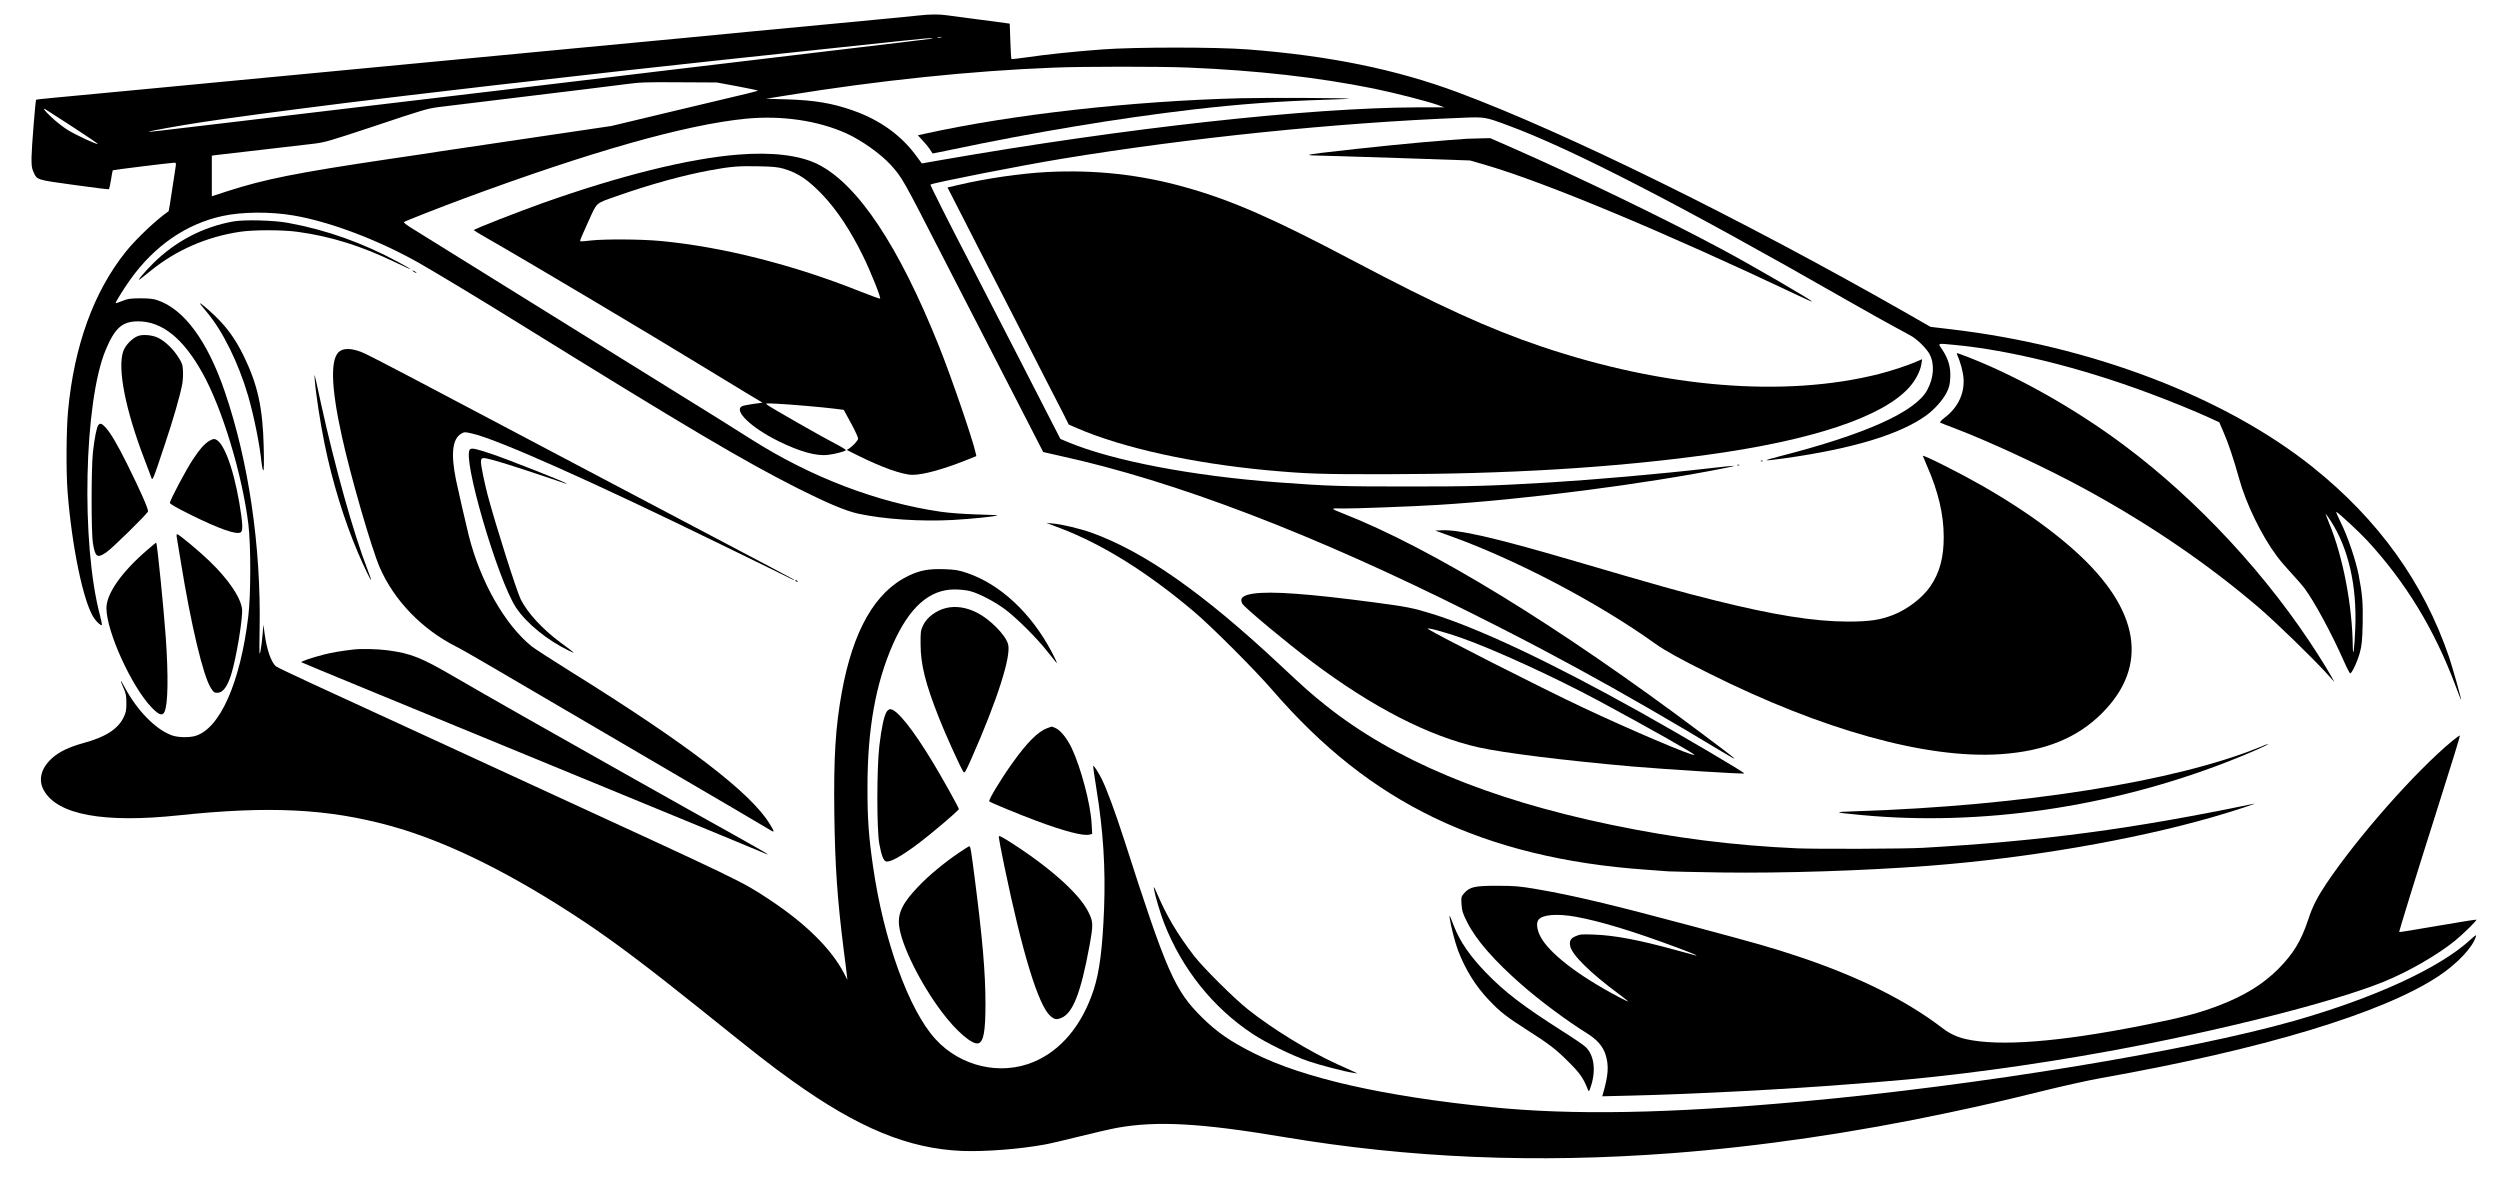 <?xml version="1.0" standalone="no"?>
<!DOCTYPE svg PUBLIC "-//W3C//DTD SVG 20010904//EN"
 "http://www.w3.org/TR/2001/REC-SVG-20010904/DTD/svg10.dtd">
<svg version="1.0" xmlns="http://www.w3.org/2000/svg"
 width="2443pt" height="1174pt" viewBox="0 0 2443 1174"
 preserveAspectRatio="xMidYMid meet">

<g transform="translate(0,1174) scale(0.1,-0.1)"
fill="#000000" stroke="none">
<path d="M8980 11589 c-41 -5 -433 -43 -870 -84 -750 -71 -902 -85 -1415 -135
-115 -11 -568 -54 -1005 -95 -437 -41 -887 -84 -1000 -95 -113 -11 -421 -40
-685 -65 -587 -55 -947 -90 -1210 -115 -110 -11 -371 -36 -580 -55 -209 -20
-497 -47 -640 -61 -143 -13 -352 -33 -465 -44 -577 -54 -755 -71 -757 -74 -7
-6 -44 -472 -45 -561 -1 -81 2 -109 19 -145 35 -79 26 -76 396 -127 185 -26
339 -45 342 -42 3 4 12 46 20 94 7 48 15 89 17 91 5 4 569 74 600 74 19 0 20
-4 14 -42 -4 -24 -20 -130 -36 -236 -16 -107 -30 -195 -32 -196 -115 -78 -318
-269 -419 -396 -313 -391 -504 -917 -564 -1554 -17 -185 -20 -589 -5 -787 42
-543 155 -1084 258 -1238 28 -41 69 -77 78 -69 2 3 -7 47 -20 99 -185 700
-155 2080 56 2588 91 218 163 281 319 281 234 -1 440 -167 628 -506 193 -345
387 -987 448 -1475 25 -204 25 -693 -1 -904 -78 -648 -278 -1097 -519 -1167
-61 -17 -164 -15 -224 5 -158 55 -342 241 -465 472 -44 83 -49 79 -11 -8 23
-51 28 -77 28 -147 0 -73 -4 -93 -28 -142 -56 -113 -177 -191 -389 -248 -144
-40 -242 -87 -311 -150 -108 -99 -136 -214 -77 -316 135 -237 587 -319 1320
-241 881 93 1453 65 2064 -103 556 -153 1193 -469 1901 -941 296 -198 616
-439 1140 -859 551 -443 671 -537 885 -690 646 -463 1138 -666 1665 -687 222
-8 563 18 805 63 47 8 200 44 340 79 140 35 305 73 366 84 389 70 818 46 1624
-89 1237 -208 2470 -259 3795 -159 865 65 1797 202 2725 400 355 76 508 111
885 204 209 52 472 110 585 130 1579 280 2753 634 3299 996 183 121 335 282
366 389 6 19 -5 12 -58 -36 -299 -274 -934 -566 -1716 -789 -1041 -296 -3106
-635 -4816 -789 -1293 -118 -2243 -135 -3030 -55 -1055 106 -1835 283 -2320
526 -229 114 -361 205 -507 349 -269 265 -347 442 -763 1739 -89 276 -172 499
-220 595 -34 66 -76 132 -82 126 -3 -2 12 -103 31 -224 67 -408 90 -776 75
-1170 -15 -389 -45 -619 -101 -792 -114 -349 -320 -596 -590 -708 -323 -134
-712 -44 -956 223 -261 285 -507 966 -611 1690 -42 289 -55 469 -54 775 0 564
79 1008 248 1393 160 362 356 537 603 537 48 0 115 -7 147 -15 89 -22 248
-105 350 -182 113 -85 306 -277 409 -408 44 -55 83 -104 88 -110 15 -17 -3 25
-45 105 -201 380 -503 661 -827 771 -81 27 -113 33 -221 37 -151 5 -238 -10
-350 -64 -327 -156 -543 -534 -653 -1139 -62 -343 -80 -633 -73 -1189 7 -509
29 -831 92 -1331 14 -104 27 -212 30 -240 l6 -50 -36 69 c-125 238 -378 487
-735 721 -268 176 -235 160 -2300 1110 -272 125 -785 361 -1140 525 -355 164
-805 371 -1000 460 -195 90 -363 170 -374 179 -46 40 -89 162 -109 312 l-13
94 -8 -95 c-4 -52 -13 -124 -20 -160 -12 -58 -13 -37 -9 210 15 810 -107 1642
-341 2325 -169 494 -398 805 -659 892 -38 13 -83 18 -167 18 -101 -1 -123 -4
-177 -27 -35 -14 -63 -23 -63 -19 0 12 81 142 141 226 236 332 548 547 902
624 192 42 467 44 692 6 359 -61 827 -238 1225 -462 163 -93 599 -355 990
-598 1641 -1017 2191 -1342 2720 -1609 285 -143 467 -220 589 -246 250 -54
612 -78 923 -61 179 10 426 35 436 45 1 2 -91 6 -205 9 -123 4 -265 14 -348
26 -626 91 -1274 339 -1863 714 -177 113 -195 124 -1352 842 -503 312 -996
618 -1095 680 -99 61 -310 193 -470 292 -159 99 -332 206 -383 238 -52 31 -90
61 -85 65 8 8 362 147 578 227 1248 462 2175 725 2764 783 348 34 704 -18 981
-143 147 -66 339 -203 435 -309 110 -122 121 -142 480 -843 76 -148 159 -310
185 -360 26 -49 103 -198 170 -330 67 -132 148 -289 180 -350 32 -60 108 -209
170 -330 102 -199 301 -587 304 -592 1 -1 76 -18 166 -38 1121 -245 2477 -763
4020 -1537 316 -158 641 -326 860 -445 41 -22 131 -71 200 -108 387 -210 938
-528 1385 -799 193 -116 181 -105 -190 173 -1411 1059 -2646 1815 -3520 2157
-118 46 -117 49 10 45 86 -2 693 20 925 35 840 51 2029 204 2820 363 130 26
99 25 -156 -4 -494 -57 -1136 -113 -1579 -140 -593 -35 -752 -39 -1385 -39
-641 0 -774 4 -1255 40 -839 62 -1620 211 -2057 393 l-76 32 -173 337 c-94
185 -195 382 -224 437 -29 55 -144 278 -255 495 -111 217 -226 440 -255 495
-145 277 -367 717 -363 721 17 16 880 186 1288 253 1248 205 2672 351 3905
400 227 9 226 9 453 -75 618 -228 1675 -772 3292 -1697 212 -121 437 -247 500
-280 63 -33 133 -72 155 -85 65 -41 145 -123 173 -177 48 -96 39 -228 -25
-346 -115 -214 -606 -434 -1443 -648 -177 -46 -170 -49 38 -21 675 94 1145
236 1401 425 74 54 156 146 192 216 27 54 33 78 37 149 5 102 -18 182 -78 273
-45 67 -55 63 115 47 545 -51 1231 -221 1900 -470 221 -82 462 -181 606 -247
l86 -40 45 -105 c43 -98 97 -259 148 -443 67 -245 221 -561 369 -759 31 -42
96 -118 144 -169 48 -52 106 -118 128 -148 95 -127 265 -442 383 -709 28 -64
56 -117 61 -120 15 -6 72 115 96 205 18 65 23 117 27 277 4 205 -3 293 -39
478 -29 148 -108 380 -173 510 -30 61 -51 110 -46 108 22 -8 227 -198 306
-284 374 -407 651 -862 855 -1404 32 -85 58 -152 59 -148 1 18 -84 316 -118
418 -248 727 -690 1342 -1334 1857 -862 688 -2170 1186 -3538 1346 l-195 23
-255 146 c-1601 912 -3307 1752 -4365 2146 -601 224 -1256 358 -2050 419 -313
24 -1099 24 -1425 0 -271 -20 -546 -49 -743 -78 -77 -11 -141 -18 -143 -16 -3
2 -8 81 -11 175 l-6 171 -36 5 c-20 3 -142 19 -271 36 -129 17 -265 35 -302
40 -77 12 -172 11 -278 -1z m218 -216 c-10 -2 -26 -2 -35 0 -10 3 -2 5 17 5
19 0 27 -2 18 -5z m-118 -14 c-30 -4 -152 -19 -270 -33 -370 -44 -1387 -165
-1560 -186 -91 -11 -280 -33 -420 -50 -140 -17 -329 -39 -420 -50 -91 -11
-277 -33 -415 -50 -349 -41 -775 -92 -1215 -145 -206 -24 -510 -60 -675 -80
-527 -63 -1240 -147 -1890 -225 -701 -84 -758 -90 -761 -87 -5 5 308 61 511
92 303 46 751 106 1420 190 390 48 659 80 1430 170 240 28 900 102 1240 140
584 64 695 76 915 100 129 13 424 45 655 70 1246 133 1438 153 1475 153 24 0
18 -3 -20 -9z m2525 -279 c677 -28 1271 -95 1817 -205 191 -39 519 -122 623
-159 l70 -25 -265 0 c-1063 -4 -2852 -201 -4648 -514 l-194 -34 -56 76 c-147
200 -353 348 -613 440 -201 72 -380 102 -649 110 l-205 6 205 33 c883 144
1800 240 2605 271 299 12 1037 12 1310 1z m-4400 -183 c110 -21 201 -40 203
-42 2 -1 -45 -15 -105 -29 -59 -14 -382 -91 -718 -171 l-610 -146 -810 -120
c-445 -66 -837 -124 -870 -129 -33 -6 -258 -40 -500 -75 -893 -133 -1208 -195
-1578 -315 l-147 -48 0 199 0 198 43 6 c23 3 218 26 432 50 215 25 447 52 516
60 117 14 156 26 617 179 457 153 499 166 619 181 70 8 292 35 493 60 914 111
1137 138 1305 160 164 22 212 23 545 21 l365 -2 200 -37z m-6481 -406 c130
-84 235 -156 232 -158 -8 -8 -204 83 -290 134 -43 27 -114 81 -157 122 -80 74
-103 109 -51 74 16 -10 135 -87 266 -172z m22053 -3843 c172 -268 255 -629
239 -1043 -8 -211 -23 -315 -25 -173 -5 398 -96 868 -230 1194 -21 52 -37 94
-35 94 2 0 25 -33 51 -72z"/>
<path d="M12125 10780 c-1061 -27 -2232 -158 -3083 -346 l-73 -16 48 -52 c27
-28 59 -68 72 -88 12 -21 24 -38 26 -38 2 0 77 15 167 34 830 175 1643 310
2378 396 467 54 840 81 1313 96 120 4 216 8 215 9 -9 8 -805 11 -1063 5z"/>
<path d="M14335 10384 c-22 -2 -107 -8 -190 -14 -293 -22 -758 -68 -1233 -124
-61 -7 -115 -16 -119 -19 -3 -4 32 -7 78 -7 46 -1 401 -11 789 -24 l705 -24
155 -45 c585 -171 1756 -660 3059 -1278 68 -33 126 -58 128 -56 8 8 -597 360
-892 517 -548 294 -1399 705 -2056 994 l-197 86 -93 -2 c-52 -1 -112 -3 -134
-4z"/>
<path d="M7210 10229 c-482 -39 -1147 -204 -1900 -471 -256 -91 -680 -257
-680 -267 1 -3 56 -37 123 -75 376 -214 1606 -946 2137 -1271 118 -72 293
-179 388 -236 l173 -104 -90 -12 c-50 -7 -100 -17 -111 -23 -82 -44 91 -209
355 -340 209 -103 372 -149 485 -135 66 7 169 34 176 46 2 4 -44 33 -103 63
-118 60 -626 350 -664 379 -23 17 -21 17 91 12 137 -7 427 -32 560 -48 l95
-12 73 -134 c42 -77 70 -140 67 -150 -6 -21 -53 -71 -85 -92 l-25 -16 90 -45
c249 -125 453 -198 554 -198 105 1 292 52 519 142 l103 41 -7 31 c-29 134
-234 731 -355 1035 -395 989 -798 1593 -1189 1787 -178 88 -448 120 -780 93z
m449 -138 c137 -40 238 -108 378 -254 144 -152 277 -354 399 -604 76 -156 176
-407 164 -411 -5 -2 -94 30 -197 71 -654 261 -1349 436 -1947 492 -189 18
-543 20 -681 5 -113 -12 -105 -12 -105 3 1 6 36 89 79 182 89 195 65 173 276
248 330 116 650 204 910 252 206 38 281 44 475 40 141 -3 189 -7 249 -24z"/>
<path d="M10233 10059 c-256 -13 -600 -63 -866 -126 l-108 -25 172 -336 c94
-186 202 -395 239 -467 37 -71 145 -283 241 -470 95 -187 228 -448 296 -580
68 -132 149 -291 181 -352 l56 -112 83 -36 c449 -193 1121 -341 1853 -410 384
-35 518 -40 1160 -39 1196 1 2219 63 3145 190 1029 141 1715 371 1973 660 61
68 109 161 118 228 l7 46 -56 -24 c-75 -34 -252 -92 -367 -121 -920 -232
-2096 -136 -3295 268 -516 174 -1006 398 -1845 841 -774 409 -1183 589 -1633
715 -440 125 -888 174 -1354 150z"/>
<path d="M2280 9576 c-297 -53 -568 -195 -787 -413 -84 -84 -163 -179 -127
-153 12 8 59 46 105 83 250 203 548 333 874 382 133 20 421 20 567 -1 320 -44
618 -137 948 -296 187 -89 198 -89 32 1 -350 189 -697 313 -1077 383 -141 26
-426 33 -535 14z"/>
<path d="M4030 9096 c0 -3 9 -10 20 -16 11 -6 20 -8 20 -6 0 3 -9 10 -20 16
-11 6 -20 8 -20 6z"/>
<path d="M1960 8765 c8 -11 36 -45 61 -75 155 -183 310 -498 403 -816 58 -200
115 -483 132 -657 4 -37 11 -70 17 -74 6 -4 8 75 4 228 -9 386 -59 611 -197
894 -80 162 -162 276 -281 390 -88 84 -167 147 -139 110z"/>
<path d="M1352 8458 c-57 -19 -128 -92 -148 -151 -57 -169 21 -569 207 -1054
33 -87 63 -166 66 -175 13 -43 15 -38 133 317 81 240 149 476 171 592 6 34 9
92 7 130 -3 59 -9 77 -47 135 -50 80 -131 156 -198 188 -55 26 -143 34 -191
18z"/>
<path d="M3324 8311 c-98 -61 -93 -339 17 -836 86 -392 288 -1089 369 -1278
140 -324 414 -608 752 -778 35 -17 198 -110 363 -207 372 -217 896 -524 1510
-884 259 -152 630 -369 825 -483 195 -114 365 -215 378 -223 31 -20 28 -5 -16
66 -183 303 -806 780 -1942 1487 -184 115 -357 227 -385 249 -262 213 -500
631 -614 1081 -27 109 -106 452 -125 545 -52 257 -35 402 51 452 30 18 35 18
105 2 251 -57 1185 -474 2463 -1099 143 -70 352 -172 465 -227 113 -55 208
-102 213 -105 4 -2 7 -2 7 0 0 5 -38 25 -1715 909 -605 319 -1179 622 -1275
673 -559 297 -1126 594 -1200 628 -105 50 -196 60 -246 28z"/>
<path d="M19126 8273 c33 -77 58 -169 62 -235 9 -145 -56 -281 -182 -377 -40
-31 -53 -47 -44 -52 7 -4 69 -28 138 -54 350 -133 910 -394 1286 -600 632
-346 1192 -729 1689 -1154 165 -142 518 -484 665 -646 l72 -80 -33 60 c-18 33
-73 123 -122 200 -490 772 -1175 1512 -1902 2055 -489 365 -1068 689 -1564
876 -76 29 -75 29 -65 7z"/>
<path d="M3076 8025 c10 -131 54 -418 94 -614 75 -372 194 -758 328 -1072 61
-142 123 -271 128 -266 2 2 -14 48 -35 103 -135 346 -319 1004 -455 1624 -69
318 -66 307 -60 225z"/>
<path d="M961 7586 c-16 -19 -38 -129 -53 -266 -17 -159 -17 -790 0 -889 23
-136 42 -149 130 -89 56 37 400 375 408 400 6 21 -71 196 -203 462 -99 199
-165 310 -216 364 -34 35 -49 39 -66 18z"/>
<path d="M2045 7432 c-49 -31 -94 -81 -160 -182 -68 -102 -225 -399 -225 -424
0 -10 66 -48 188 -109 298 -148 470 -208 507 -177 20 17 16 95 -16 285 -63
366 -165 625 -249 625 -8 0 -28 -8 -45 -18z"/>
<path d="M4592 7348 c-78 -78 272 -1276 451 -1546 103 -154 303 -317 517 -421
71 -34 69 -32 -85 82 -173 128 -319 287 -385 417 -41 81 -245 725 -324 1020
-30 114 -66 289 -66 322 0 51 9 52 131 19 88 -23 430 -135 694 -226 17 -6 18
-5 3 4 -31 21 -583 238 -718 283 -160 54 -201 63 -218 46z"/>
<path d="M18790 7285 c0 -2 18 -45 40 -96 110 -249 164 -476 164 -694 1 -203
-40 -353 -132 -487 -77 -111 -223 -223 -362 -277 -128 -50 -231 -65 -445 -65
-331 1 -719 63 -1305 209 -333 83 -528 138 -1405 395 -748 218 -1092 297
-1261 288 l-59 -3 150 -54 c645 -232 1446 -653 2000 -1051 92 -66 247 -152
525 -290 1109 -555 2130 -838 2847 -790 434 29 750 157 993 400 463 463 371
1016 -264 1587 -318 286 -761 576 -1271 831 -146 73 -215 104 -215 97z"/>
<path d="M17208 7233 c7 -3 16 -2 19 1 4 3 -2 6 -13 5 -11 0 -14 -3 -6 -6z"/>
<path d="M16978 7193 c7 -3 16 -2 19 1 4 3 -2 6 -13 5 -11 0 -14 -3 -6 -6z"/>
<path d="M10365 6577 c413 -158 847 -429 1305 -816 169 -143 595 -569 765
-766 489 -565 992 -962 1578 -1245 591 -285 1280 -454 2077 -509 85 -6 182
-13 215 -16 33 -2 267 -7 520 -11 602 -8 1390 17 2030 66 952 73 1993 252
2770 476 196 56 460 143 395 129 -1185 -246 -2052 -362 -3230 -430 -177 -10
-1024 -13 -1225 -5 -625 28 -1197 100 -1820 230 -1208 251 -2127 636 -2794
1170 -145 116 -200 165 -441 391 -754 705 -1325 1106 -1845 1294 -107 38 -285
81 -375 89 l-65 6 140 -53z"/>
<path d="M1726 6498 c3 -13 20 -122 40 -243 100 -619 219 -1121 295 -1239 25
-40 33 -46 63 -46 53 0 97 58 135 178 51 163 117 564 106 644 -16 115 -135
289 -319 466 -104 100 -299 262 -315 262 -5 0 -7 -10 -5 -22z"/>
<path d="M1445 6371 c-255 -218 -405 -431 -405 -574 1 -230 248 -772 445 -974
69 -71 103 -82 123 -38 34 74 38 351 12 725 -21 294 -84 917 -93 927 -2 1 -39
-28 -82 -66z"/>
<path d="M7770 6066 c0 -2 7 -7 16 -10 8 -3 12 -2 9 4 -6 10 -25 14 -25 6z"/>
<path d="M12247 5939 c-102 -15 -136 -46 -107 -98 19 -37 434 -382 685 -571
590 -443 1139 -725 1627 -834 237 -53 846 -129 1498 -186 317 -27 1088 -76
1095 -68 8 7 -616 375 -1015 598 -874 488 -1580 821 -2040 963 -184 57 -247
69 -565 111 -636 84 -1004 111 -1178 85z m2035 -433 c327 -116 907 -382 1338
-613 494 -266 945 -521 937 -530 -16 -15 -640 251 -1097 467 -410 193 -1447
720 -1505 764 -28 21 170 -32 327 -88z"/>
<path d="M9247 5799 c-98 -23 -190 -92 -226 -169 -24 -51 -26 -65 -25 -185 0
-198 48 -387 180 -721 62 -159 212 -488 238 -526 12 -17 20 -4 81 134 249 563
389 999 356 1113 -25 90 -175 242 -300 306 -104 54 -210 70 -304 48z"/>
<path d="M3455 5393 c-127 -15 -203 -28 -285 -48 -125 -32 -236 -70 -224 -77
5 -3 252 -106 549 -228 297 -122 729 -300 960 -395 231 -95 778 -320 1215
-500 1265 -520 1814 -747 1825 -753 7 -3 7 -2 0 5 -5 6 -152 89 -325 186 -359
200 -445 248 -1065 597 -696 391 -1396 789 -1660 943 -329 192 -426 231 -655
262 -96 13 -260 17 -335 8z"/>
<path d="M8664 4784 c-25 -38 -50 -156 -71 -332 -26 -224 -26 -823 0 -960 20
-108 39 -160 63 -169 37 -14 144 44 311 169 138 103 403 329 403 342 0 13
-148 279 -248 446 -199 331 -358 530 -423 530 -10 0 -26 -11 -35 -26z"/>
<path d="M10237 4626 c-93 -34 -200 -140 -345 -344 -109 -152 -236 -362 -225
-373 11 -11 288 -126 458 -189 269 -101 460 -151 520 -136 l28 7 -6 102 c-10
191 -105 548 -195 738 -46 95 -110 175 -159 195 -18 8 -34 14 -35 14 -2 -1
-20 -7 -41 -14z"/>
<path d="M23965 4501 c-361 -299 -925 -938 -1233 -1397 -88 -132 -135 -224
-176 -350 -69 -208 -144 -332 -290 -480 -150 -151 -331 -263 -581 -359 -196
-75 -357 -118 -741 -194 -822 -164 -1408 -209 -1734 -135 -86 20 -158 53 -228
107 -356 273 -825 506 -1417 703 -257 85 -379 120 -1010 289 -819 219 -1184
306 -1543 367 -163 28 -211 32 -377 32 -221 1 -272 -10 -326 -71 -31 -35 -31
-39 -27 -111 5 -65 12 -88 57 -177 87 -172 264 -374 529 -606 177 -156 449
-358 635 -473 104 -65 161 -130 187 -213 33 -107 27 -200 -26 -382 l-7 -24
289 7 c605 14 1529 63 2129 111 99 8 241 19 315 25 657 51 1453 158 2230 300
1065 195 2195 481 2675 677 241 98 523 261 695 400 81 66 217 200 209 206 -2
3 -172 -25 -377 -60 -205 -36 -375 -63 -377 -61 -4 3 173 576 355 1148 164
517 240 764 238 771 -2 5 -34 -18 -73 -50z m-8564 -1720 c243 -45 556 -140
986 -300 89 -33 170 -65 180 -71 21 -13 45 -19 -202 49 -355 97 -589 141 -786
148 -121 5 -140 3 -181 -15 -51 -22 -63 -45 -54 -97 16 -84 196 -262 469 -464
53 -40 97 -74 97 -77 0 -3 -44 18 -97 46 -400 212 -682 432 -763 594 -32 64
-39 129 -16 158 38 51 184 62 367 29z"/>
<path d="M22080 4438 c-823 -335 -2315 -572 -3930 -625 -247 -8 -243 -11 44
-38 1161 -109 2426 75 3571 520 207 80 429 178 395 174 -3 0 -39 -14 -80 -31z"/>
<path d="M9760 3560 c0 -10 24 -138 54 -282 177 -854 333 -1363 450 -1466 40
-35 61 -39 109 -18 111 46 189 245 272 697 40 218 39 242 -12 342 -91 181
-396 449 -790 696 -72 44 -83 48 -83 31z"/>
<path d="M9369 3406 c-148 -101 -296 -224 -399 -333 -149 -156 -198 -256 -184
-378 20 -186 207 -564 416 -842 142 -190 301 -326 359 -308 51 16 69 119 69
384 0 306 -29 640 -106 1236 -36 278 -40 305 -53 305 -4 0 -50 -29 -102 -64z"/>
<path d="M11276 3055 c12 -70 63 -242 100 -337 175 -447 477 -825 864 -1081
129 -86 385 -211 542 -266 113 -39 360 -103 443 -115 l40 -6 -30 15 c-16 8
-93 43 -170 77 -274 125 -627 341 -870 534 -136 108 -439 409 -527 524 -162
211 -265 385 -360 605 -29 68 -37 80 -32 50z"/>
<path d="M14167 2765 c10 -74 53 -239 82 -316 72 -187 171 -345 300 -481 108
-114 170 -163 366 -288 223 -142 294 -196 420 -324 107 -107 137 -151 183
-266 9 -23 11 -19 33 50 46 152 23 298 -60 372 -20 18 -117 85 -216 147 -388
247 -570 385 -755 577 -156 162 -253 302 -312 454 -45 116 -47 120 -41 75z"/>
</g>
</svg>
